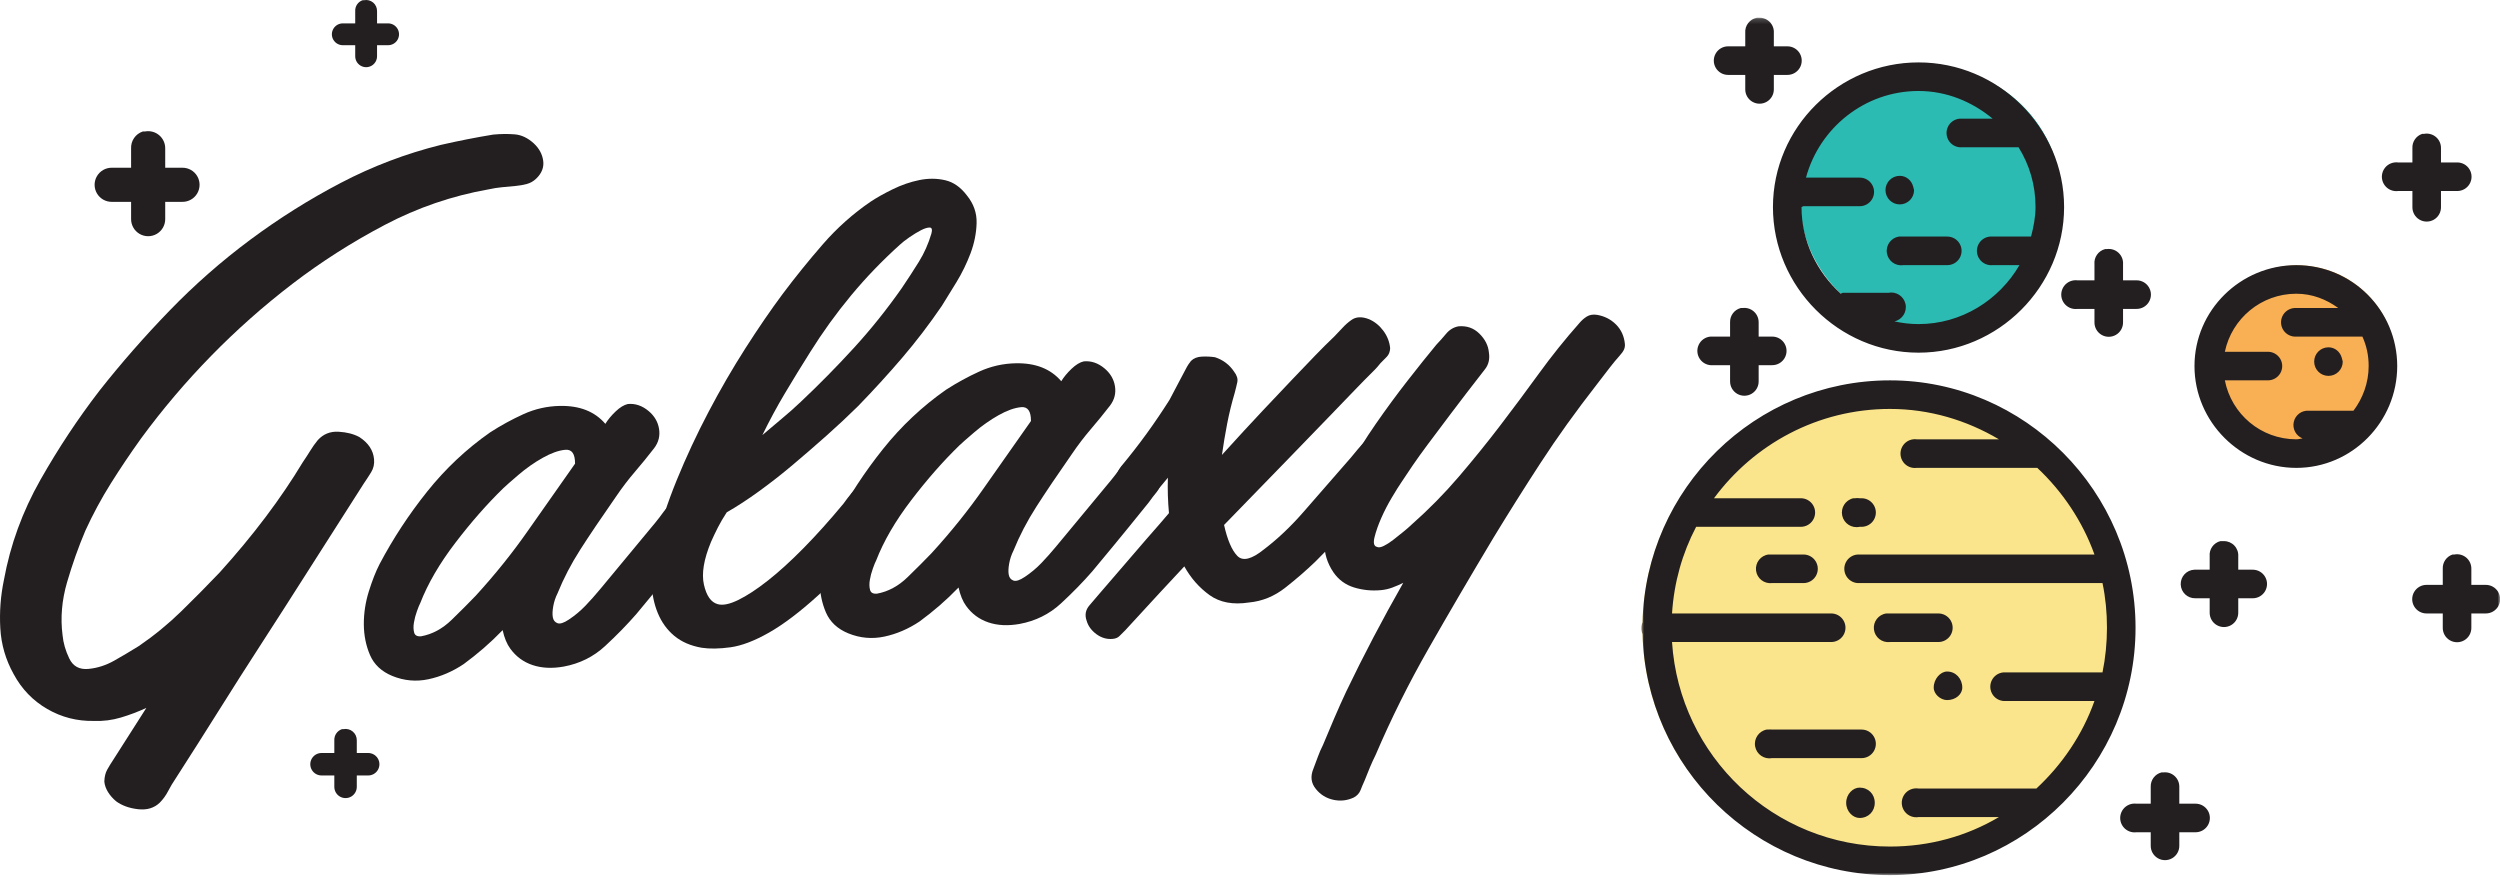 <svg xmlns="http://www.w3.org/2000/svg" xmlns:xlink="http://www.w3.org/1999/xlink" width="501" height="176" version="1.1" viewBox="0 0 501 176"><title>Artboard</title><desc>Created with Sketch.</desc><defs><polygon id="path-1" points=".921 .176 173.027 .176 173.027 172 .921 172"/></defs><g id="Artboard" fill="none" fill-rule="evenodd" stroke="none" stroke-width="1"><g id="Page-1"><path id="Fill-1" fill="#F9B055" d="M480.182,72.973 C480.182,83.911 471.315,92.778 460.377,92.778 C449.439,92.778 440.573,83.911 440.573,72.973 C440.573,62.035 449.439,53.168 460.377,53.168 C471.315,53.168 480.182,62.035 480.182,72.973"/><path id="Fill-3" fill="#2CBBB3" d="M413.073,39.791 C413.073,54.26 401.344,65.99 386.875,65.99 C372.405,65.99 360.676,54.26 360.676,39.791 C360.676,25.322 372.405,13.592 386.875,13.592 C401.344,13.592 413.073,25.322 413.073,39.791"/><path id="Fill-5" fill="#FBE58C" d="M427.23,125.874 C427.23,152.962 405.272,174.919 378.185,174.919 C351.098,174.919 329.14,152.962 329.14,125.874 C329.14,98.787 351.098,76.829 378.185,76.829 C405.272,76.829 427.23,98.787 427.23,125.874"/><g id="Group-9" transform="translate(328, 3.376)"><mask id="mask-2" fill="#fff"><use xlink:href="#path-1"/></mask><path id="Fill-7" fill="#231F20" d="M24.077,0.182 C22.638,0.452 21.634,1.765 21.75,3.225 L21.75,5.91 L18.349,5.91 C17.317,5.895 16.356,6.437 15.836,7.329 C15.315,8.222 15.315,9.325 15.836,10.217 C16.356,11.109 17.317,11.651 18.349,11.637 L21.75,11.637 L21.75,14.5 C21.735,15.533 22.278,16.494 23.17,17.014 C24.062,17.535 25.165,17.535 26.057,17.014 C26.949,16.494 27.492,15.533 27.477,14.5 L27.477,11.637 L30.162,11.637 C31.195,11.651 32.155,11.109 32.676,10.217 C33.196,9.325 33.196,8.222 32.676,7.329 C32.155,6.437 31.195,5.895 30.162,5.91 L27.477,5.91 L27.477,3.225 C27.53,2.403 27.227,1.598 26.644,1.015 C26.062,0.432 25.257,0.129 24.434,0.182 C24.315,0.175 24.196,0.175 24.077,0.182 M56.472,9.131 C40.482,9.131 27.299,22.141 27.299,38.125 C27.299,54.108 40.482,67.299 56.472,67.299 C72.461,67.299 85.645,54.108 85.645,38.125 C85.645,22.141 72.461,9.131 56.472,9.131 M56.472,14.858 C62.147,14.858 67.253,17.039 71.327,20.407 L65.242,20.407 C65.063,20.39 64.884,20.39 64.705,20.407 C63.679,20.498 62.779,21.132 62.348,22.068 C61.917,23.004 62.019,24.099 62.617,24.939 C63.215,25.779 64.216,26.235 65.242,26.134 L76.517,26.134 C78.706,29.666 79.918,33.677 79.918,38.125 C79.918,40.139 79.51,42.161 79.023,44.032 L71.327,44.032 C71.148,44.015 70.969,44.015 70.79,44.032 C69.764,44.123 68.864,44.757 68.433,45.693 C68.002,46.629 68.104,47.724 68.702,48.564 C69.3,49.404 70.301,49.86 71.327,49.759 L76.696,49.759 C72.621,56.756 65.088,61.571 56.472,61.571 C54.796,61.571 53.212,61.368 51.639,61.035 C53.215,60.682 54.209,59.124 53.864,57.547 C53.518,55.971 51.965,54.969 50.387,55.307 L41.617,55.307 C41.497,55.3 41.378,55.3 41.259,55.307 C41.136,55.358 41.015,55.418 40.9,55.486 C36.157,51.183 33.025,44.968 33.025,38.125 C33.149,38.074 33.268,38.014 33.384,37.946 L44.659,37.946 C45.692,37.961 46.652,37.418 47.173,36.526 C47.694,35.634 47.694,34.531 47.173,33.639 C46.652,32.747 45.692,32.204 44.659,32.219 L33.921,32.219 C36.603,22.273 45.681,14.858 56.472,14.858 M157.415,23.449 C156.188,23.851 155.382,25.024 155.446,26.313 L155.446,29.177 L152.583,29.177 C152.345,29.146 152.104,29.146 151.867,29.177 C150.84,29.3 149.958,29.964 149.555,30.916 C149.151,31.868 149.288,32.963 149.913,33.787 C150.539,34.611 151.556,35.036 152.583,34.904 L155.446,34.904 L155.446,38.125 C155.431,39.158 155.974,40.119 156.866,40.64 C157.759,41.16 158.861,41.16 159.754,40.64 C160.645,40.119 161.188,39.158 161.174,38.125 L161.174,34.904 L164.395,34.904 C165.428,34.918 166.389,34.376 166.909,33.484 C167.43,32.592 167.43,31.489 166.909,30.597 C166.389,29.704 165.428,29.162 164.395,29.177 L161.174,29.177 L161.174,26.313 C161.188,25.451 160.814,24.627 160.155,24.072 C159.495,23.516 158.62,23.287 157.773,23.449 C157.654,23.442 157.534,23.442 157.415,23.449 M52.713,31.861 C51.132,31.861 49.849,33.143 49.849,34.725 C49.849,36.306 51.132,37.588 52.713,37.588 C54.295,37.588 55.577,36.306 55.577,34.725 L55.398,34.009 C55.062,32.757 54.01,31.861 52.713,31.861 M52.534,44.032 C50.959,44.285 49.885,45.764 50.131,47.341 C50.377,48.917 51.851,49.998 53.43,49.759 L62.199,49.759 C63.231,49.773 64.192,49.231 64.713,48.339 C65.233,47.447 65.233,46.344 64.713,45.452 C64.192,44.559 63.231,44.017 62.199,44.032 L53.43,44.032 C53.251,44.015 53.071,44.015 52.892,44.032 C52.773,44.024 52.653,44.024 52.534,44.032 M93.878,46.537 C92.511,46.884 91.598,48.175 91.73,49.58 L91.73,52.802 L88.33,52.802 C88.092,52.771 87.851,52.771 87.614,52.802 C86.587,52.925 85.705,53.589 85.302,54.541 C84.898,55.493 85.035,56.588 85.66,57.412 C86.286,58.236 87.305,58.661 88.33,58.529 L91.73,58.529 L91.73,61.213 C91.716,62.246 92.259,63.207 93.15,63.727 C94.042,64.248 95.145,64.248 96.038,63.727 C96.93,63.207 97.473,62.246 97.458,61.213 L97.458,58.529 L100.142,58.529 C101.175,58.543 102.136,58.001 102.656,57.109 C103.177,56.217 103.177,55.114 102.656,54.222 C102.136,53.329 101.175,52.787 100.142,52.802 L97.458,52.802 L97.458,49.58 C97.518,48.723 97.191,47.885 96.567,47.296 C95.943,46.706 95.088,46.428 94.236,46.537 C94.117,46.53 93.997,46.53 93.878,46.537 M132.18,49.759 C121,49.759 111.775,58.806 111.775,69.983 C111.775,81.161 120.999,90.387 132.18,90.387 C143.359,90.387 152.403,81.161 152.403,69.983 C152.403,58.806 143.358,49.759 132.18,49.759 M132.18,55.486 C135.383,55.486 138.202,56.617 140.591,58.35 L132.18,58.35 C132.059,58.342 131.94,58.342 131.821,58.35 C130.795,58.41 129.879,59.014 129.42,59.933 C128.961,60.853 129.029,61.949 129.599,62.805 C130.169,63.661 131.153,64.146 132.18,64.077 L145.424,64.077 C146.252,65.907 146.677,67.831 146.677,69.983 C146.677,73.325 145.507,76.454 143.634,78.932 L135.222,78.932 C135.043,78.915 134.863,78.915 134.684,78.932 C133.265,78.829 131.985,79.78 131.672,81.167 C131.358,82.555 132.106,83.964 133.431,84.48 C133.012,84.539 132.623,84.66 132.18,84.66 C125.07,84.66 119.173,79.591 117.861,72.847 L126.452,72.847 C127.484,72.862 128.445,72.319 128.966,71.427 C129.486,70.535 129.486,69.431 128.966,68.539 C128.445,67.648 127.484,67.105 126.452,67.119 L117.861,67.119 C119.238,60.492 125.128,55.486 132.18,55.486 M20.855,58.35 C19.557,58.684 18.665,59.874 18.708,61.213 L18.708,64.077 L15.306,64.077 C15.129,64.06 14.948,64.06 14.77,64.077 C13.743,64.169 12.845,64.803 12.413,65.739 C11.982,66.675 12.085,67.77 12.682,68.61 C13.28,69.45 14.281,69.905 15.306,69.804 L18.708,69.804 L18.708,73.026 C18.693,74.058 19.235,75.019 20.128,75.54 C21.019,76.06 22.123,76.06 23.015,75.54 C23.907,75.019 24.449,74.058 24.434,73.026 L24.434,69.804 L27.119,69.804 C28.152,69.819 29.113,69.276 29.634,68.384 C30.154,67.492 30.154,66.389 29.634,65.497 C29.113,64.605 28.152,64.062 27.119,64.077 L24.434,64.077 L24.434,61.213 C24.441,60.388 24.091,59.599 23.473,59.051 C22.856,58.502 22.032,58.246 21.213,58.35 C21.094,58.342 20.974,58.342 20.855,58.35 M138.622,66.225 C137.041,66.225 135.759,67.507 135.759,69.088 C135.759,70.67 137.041,71.952 138.622,71.952 C140.204,71.952 141.486,70.67 141.486,69.088 L141.306,68.372 C140.972,67.12 139.919,66.225 138.622,66.225 M50.744,72.847 C23.762,72.847 1.752,94.518 1.168,121.35 C0.839,122.091 0.839,122.936 1.168,123.677 C1.824,150.444 23.808,172 50.744,172 C77.682,172 99.963,149.758 99.963,122.424 C99.963,95.089 77.682,72.847 50.744,72.847 M50.744,78.574 C58.689,78.574 66.127,80.839 72.58,84.66 L56.114,84.66 C55.876,84.629 55.636,84.629 55.398,84.66 C54.371,84.783 53.489,85.447 53.086,86.399 C52.682,87.351 52.819,88.446 53.444,89.27 C54.07,90.094 55.088,90.519 56.114,90.387 L80.097,90.387 C80.129,90.416 80.244,90.357 80.275,90.387 C85.313,95.109 89.347,101.096 91.73,107.747 L44.659,107.747 C44.54,107.74 44.421,107.74 44.302,107.747 C43.275,107.807 42.358,108.411 41.9,109.331 C41.441,110.251 41.51,111.347 42.079,112.202 C42.649,113.058 43.634,113.543 44.659,113.475 L93.341,113.475 C93.95,116.384 94.236,119.334 94.236,122.424 C94.236,125.452 93.927,128.517 93.341,131.372 L74.012,131.372 C73.833,131.356 73.653,131.356 73.474,131.372 C72.448,131.464 71.549,132.098 71.118,133.034 C70.686,133.97 70.789,135.065 71.387,135.905 C71.984,136.745 72.986,137.201 74.012,137.1 L91.73,137.1 C89.332,143.873 85.237,149.86 80.097,154.64 L56.472,154.64 C56.176,154.593 55.873,154.593 55.577,154.64 C54.55,154.795 53.685,155.489 53.309,156.457 C52.933,157.425 53.104,158.52 53.758,159.328 C54.411,160.136 55.446,160.532 56.472,160.367 L72.58,160.367 C66.127,164.187 58.689,166.273 50.744,166.273 C27.472,166.273 8.557,148.167 7.074,125.287 L38.931,125.287 C39.965,125.302 40.926,124.759 41.446,123.867 C41.967,122.975 41.967,121.872 41.446,120.98 C40.926,120.088 39.965,119.545 38.931,119.56 L7.074,119.56 C7.48,113.291 9.142,107.474 11.906,102.199 L32.847,102.199 C33.88,102.214 34.84,101.671 35.36,100.779 C35.882,99.887 35.882,98.784 35.36,97.892 C34.84,97 33.88,96.457 32.847,96.472 L15.486,96.472 C23.467,85.661 36.257,78.574 50.744,78.574 M43.406,96.472 C41.831,96.824 40.837,98.383 41.181,99.959 C41.527,101.536 43.081,102.537 44.659,102.199 L45.017,102.199 C46.05,102.214 47.011,101.671 47.531,100.779 C48.052,99.887 48.052,98.784 47.531,97.892 C47.011,97 46.05,96.457 45.017,96.472 L44.659,96.472 C44.363,96.425 44.06,96.425 43.764,96.472 C43.645,96.465 43.525,96.465 43.406,96.472 M116.966,105.063 C115.598,105.41 114.687,106.701 114.818,108.105 L114.818,110.79 L111.955,110.79 C111.895,110.788 111.836,110.788 111.775,110.79 C110.199,110.847 108.965,112.166 109.015,113.743 C109.063,115.319 110.378,116.559 111.955,116.517 L114.818,116.517 L114.818,119.381 C114.804,120.414 115.347,121.374 116.238,121.895 C117.131,122.415 118.233,122.415 119.126,121.895 C120.017,121.374 120.56,120.414 120.546,119.381 L120.546,116.517 L123.409,116.517 C124.442,116.532 125.402,115.99 125.923,115.098 C126.444,114.205 126.444,113.102 125.923,112.21 C125.402,111.318 124.442,110.776 123.409,110.79 L120.546,110.79 L120.546,108.105 C120.595,107.315 120.315,106.54 119.772,105.964 C119.23,105.388 118.473,105.061 117.681,105.063 C117.562,105.056 117.443,105.056 117.324,105.063 C117.205,105.056 117.085,105.056 116.966,105.063 M26.403,107.747 C24.828,107.952 23.714,109.391 23.911,110.968 C24.107,112.544 25.542,113.665 27.119,113.475 L33.384,113.475 C34.416,113.49 35.377,112.947 35.897,112.055 C36.418,111.163 36.418,110.059 35.897,109.167 C35.377,108.275 34.416,107.733 33.384,107.747 L27.119,107.747 C27.059,107.745 27,107.745 26.94,107.747 C26.762,107.731 26.582,107.731 26.403,107.747 M163.5,107.747 C162.273,108.149 161.468,109.322 161.531,110.611 L161.531,113.833 L158.309,113.833 C157.277,113.818 156.316,114.361 155.796,115.253 C155.275,116.145 155.275,117.248 155.796,118.14 C156.316,119.032 157.277,119.575 158.309,119.56 L161.531,119.56 L161.531,122.424 C161.516,123.456 162.059,124.417 162.951,124.937 C163.844,125.458 164.947,125.458 165.839,124.937 C166.73,124.417 167.273,123.456 167.259,122.424 L167.259,119.56 L170.122,119.56 C171.155,119.575 172.116,119.032 172.637,118.14 C173.157,117.248 173.157,116.145 172.637,115.253 C172.116,114.361 171.155,113.818 170.122,113.833 L167.259,113.833 L167.259,110.611 C167.274,109.749 166.899,108.926 166.24,108.37 C165.58,107.814 164.705,107.586 163.858,107.747 C163.739,107.74 163.619,107.74 163.5,107.747 M50.028,119.56 C48.453,119.764 47.339,121.203 47.536,122.78 C47.732,124.357 49.167,125.477 50.744,125.287 L60.409,125.287 C61.442,125.302 62.402,124.759 62.923,123.867 C63.444,122.975 63.444,121.872 62.923,120.98 C62.402,120.088 61.442,119.545 60.409,119.56 L50.744,119.56 C50.684,119.558 50.625,119.558 50.565,119.56 C50.387,119.543 50.207,119.543 50.028,119.56 M62.199,131.194 C60.888,131.194 59.515,132.661 59.515,134.415 C59.515,135.736 60.888,136.921 62.199,136.921 C63.948,136.921 65.242,135.736 65.242,134.415 C65.242,132.656 63.948,131.194 62.199,131.194 M26.046,142.827 C24.471,143.13 23.436,144.649 23.731,146.225 C24.027,147.802 25.542,148.843 27.119,148.555 L45.017,148.555 C46.05,148.569 47.011,148.026 47.531,147.134 C48.052,146.243 48.052,145.139 47.531,144.247 C47.011,143.355 46.05,142.812 45.017,142.827 L27.119,142.827 C26.882,142.797 26.641,142.797 26.403,142.827 C26.284,142.82 26.165,142.82 26.046,142.827 M105.153,151.418 C103.855,151.752 102.964,152.942 103.006,154.282 L103.006,157.682 L100.142,157.682 C99.904,157.652 99.664,157.652 99.427,157.682 C98.399,157.806 97.517,158.47 97.114,159.422 C96.711,160.374 96.848,161.469 97.473,162.293 C98.098,163.116 99.117,163.542 100.142,163.41 L103.006,163.41 L103.006,166.094 C102.991,167.127 103.534,168.087 104.426,168.608 C105.318,169.129 106.421,169.129 107.313,168.608 C108.205,168.087 108.748,167.127 108.733,166.094 L108.733,163.41 L111.955,163.41 C112.987,163.424 113.948,162.882 114.469,161.99 C114.989,161.098 114.989,159.994 114.469,159.102 C113.948,158.21 112.987,157.667 111.955,157.682 L108.733,157.682 L108.733,154.282 C108.739,153.456 108.39,152.667 107.772,152.119 C107.155,151.57 106.331,151.315 105.512,151.418 C105.392,151.411 105.272,151.411 105.153,151.418 M44.659,154.461 C43.348,154.461 41.974,155.748 41.974,157.503 C41.974,159.262 43.348,160.546 44.659,160.546 C46.408,160.546 47.702,159.258 47.702,157.503 C47.702,155.746 46.409,154.461 44.659,154.461" mask="url(#mask-2)"/></g><path id="Fill-10" fill="#231F20" d="M72.004,87.579 C73.807,88.744 74.793,90.223 74.961,92.022 C75.051,92.984 74.859,93.848 74.387,94.618 C73.914,95.389 73.411,96.162 72.879,96.938 C68.761,103.377 65.065,109.169 61.795,114.314 C58.524,119.463 55.407,124.325 52.447,128.896 C49.485,133.471 46.635,137.942 43.899,142.314 C41.158,146.683 38.258,151.252 35.194,156.018 C34.66,156.795 34.165,157.627 33.703,158.518 C33.242,159.407 32.679,160.185 32.016,160.854 C30.904,161.926 29.462,162.364 27.691,162.167 C25.916,161.97 24.445,161.441 23.275,160.582 C22.617,160.037 22.077,159.424 21.65,158.738 C21.224,158.051 20.976,157.348 20.908,156.628 C20.937,155.655 21.134,154.851 21.499,154.213 C21.862,153.572 22.256,152.931 22.681,152.287 L29.331,141.861 C27.705,142.617 26.013,143.26 24.246,143.788 C22.481,144.317 20.686,144.544 18.864,144.474 C15.481,144.546 12.351,143.749 9.472,142.084 C6.593,140.416 4.346,138.087 2.735,135.089 C1.133,132.215 0.242,129.149 0.061,125.898 C-0.125,122.647 0.118,119.419 0.788,116.207 C2.066,109.189 4.5,102.516 8.084,96.189 C11.669,89.863 15.618,83.896 19.937,78.287 C24.263,72.799 28.938,67.459 33.961,62.269 C38.982,57.079 44.379,52.339 50.15,48.046 C55.923,43.756 61.981,39.95 68.328,36.633 C74.674,33.316 81.336,30.787 88.316,29.045 C91.871,28.23 95.375,27.539 98.834,26.972 C100.392,26.826 101.844,26.812 103.188,26.928 C104.528,27.046 105.797,27.654 106.989,28.75 C108.049,29.741 108.67,30.894 108.856,32.207 C109.038,33.523 108.573,34.716 107.466,35.787 C106.908,36.324 106.278,36.686 105.569,36.872 C104.861,37.06 104.147,37.186 103.427,37.254 C102.465,37.344 101.537,37.431 100.637,37.515 C99.737,37.599 98.813,37.748 97.864,37.956 C90.601,39.242 83.682,41.614 77.107,45.071 C70.53,48.532 64.362,52.467 58.603,56.878 C52.842,61.292 47.419,66.094 42.339,71.29 C37.256,76.485 32.567,82.008 28.275,87.856 C26.132,90.842 24.114,93.845 22.218,96.865 C20.322,99.887 18.62,103.042 17.112,106.329 C15.723,109.608 14.501,113.05 13.448,116.657 C12.394,120.268 12.089,123.806 12.535,127.273 C12.681,128.834 13.128,130.395 13.881,131.958 C14.631,133.522 15.907,134.22 17.708,134.052 C19.508,133.883 21.24,133.329 22.907,132.385 C24.572,131.444 26.207,130.474 27.81,129.475 C30.881,127.373 33.719,125.051 36.327,122.506 C38.932,119.965 41.503,117.364 44.039,114.704 C50.729,107.301 56.275,99.943 60.675,92.632 C61.207,91.856 61.711,91.083 62.183,90.313 C62.655,89.542 63.162,88.831 63.708,88.173 C64.805,86.981 66.177,86.43 67.819,86.517 C69.462,86.608 70.857,86.96 72.004,87.579"/><path id="Fill-12" fill="#231F20" d="M100.882,97.817 C97.622,100.988 94.408,104.646 91.24,108.795 C88.072,112.943 85.731,116.966 84.219,120.86 C84.049,121.173 83.828,121.712 83.555,122.479 C83.279,123.245 83.08,124.004 82.953,124.757 C82.825,125.51 82.839,126.176 82.992,126.754 C83.144,127.333 83.611,127.585 84.397,127.512 C86.63,127.106 88.675,126.001 90.532,124.197 C92.387,122.393 93.992,120.787 95.342,119.376 C99.194,115.163 102.691,110.812 105.826,106.319 C108.962,101.828 112.101,97.36 115.241,92.918 C115.253,90.942 114.6,90.014 113.278,90.138 C111.955,90.261 110.449,90.798 108.76,91.746 C107.07,92.695 105.448,93.834 103.894,95.165 C102.337,96.495 101.334,97.381 100.882,97.817 M112.969,133.582 C110.638,133.997 108.554,133.895 106.718,133.277 C104.882,132.657 103.395,131.563 102.261,129.99 C101.582,129.067 101.07,127.83 100.729,126.281 C99.467,127.584 98.196,128.791 96.918,129.897 C95.637,131.003 94.306,132.067 92.919,133.086 C90.689,134.578 88.338,135.589 85.868,136.116 C83.399,136.644 80.985,136.425 78.62,135.461 C76.463,134.574 74.977,133.183 74.155,131.285 C73.336,129.387 72.921,127.326 72.91,125.104 C72.902,122.882 73.237,120.679 73.921,118.49 C74.606,116.302 75.324,114.483 76.077,113.028 C78.764,107.938 81.94,103.096 85.611,98.504 C89.279,93.915 93.481,89.966 98.208,86.657 C100.35,85.272 102.581,84.051 104.904,82.994 C107.225,81.939 109.667,81.388 112.233,81.345 C116.176,81.273 119.203,82.471 121.312,84.941 C121.826,84.104 122.512,83.273 123.375,82.452 C124.236,81.63 125.053,81.135 125.829,80.963 C127.298,80.825 128.675,81.289 129.96,82.355 C131.138,83.332 131.842,84.526 132.072,85.935 C132.302,87.347 131.979,88.636 131.101,89.804 C129.866,91.402 128.583,92.981 127.247,94.536 C125.91,96.094 124.634,97.769 123.42,99.562 C120.545,103.683 118.181,107.19 116.327,110.079 C114.473,112.97 112.945,115.902 111.742,118.879 C111.324,119.71 111.035,120.575 110.874,121.48 C110.711,122.383 110.681,123.128 110.787,123.71 C110.89,124.293 111.197,124.686 111.711,124.883 C112.223,125.083 112.989,124.838 114.014,124.149 C115.221,123.346 116.32,122.429 117.312,121.396 C118.302,120.365 119.284,119.262 120.262,118.082 L131.314,104.75 C131.846,104.108 132.395,103.39 132.964,102.595 C133.531,101.802 134.188,101.173 134.937,100.707 C136.446,99.973 137.911,100.035 139.324,100.889 C140.737,101.746 141.424,103.015 141.385,104.697 C141.279,105.696 140.962,106.515 140.43,107.157 C139.897,107.8 139.369,108.493 138.845,109.232 C135.746,113.078 133.4,115.964 131.802,117.892 C130.204,119.82 128.783,121.534 127.541,123.032 C125.668,125.185 123.571,127.33 121.253,129.473 C118.935,131.616 116.174,132.986 112.969,133.582"/><path id="Fill-14" fill="#231F20" d="M160.462,80.539 C164.183,77.031 167.746,73.412 171.152,69.686 C174.557,65.959 177.741,61.982 180.705,57.753 C181.92,55.961 183.064,54.199 184.138,52.468 C185.21,50.738 186.046,48.859 186.648,46.826 C186.868,46.015 186.756,45.606 186.311,45.598 C185.865,45.59 185.289,45.767 184.582,46.129 C183.875,46.492 183.104,46.96 182.269,47.531 C181.433,48.105 180.788,48.61 180.335,49.045 C176.782,52.244 173.518,55.636 170.545,59.222 C167.569,62.811 164.837,66.598 162.346,70.583 C160.624,73.314 158.952,76.039 157.332,78.757 C155.709,81.479 154.193,84.288 152.785,87.184 C154.065,86.078 155.346,84.996 156.631,83.935 C157.914,82.877 159.191,81.746 160.462,80.539 M169.036,100.926 C169.56,100.187 170.108,99.469 170.688,98.771 C171.263,98.077 171.98,97.539 172.833,97.163 C174.353,96.528 175.751,96.668 177.022,97.586 C178.293,98.505 178.856,99.762 178.708,101.355 C178.593,102.255 178.276,103.077 177.753,103.815 C177.23,104.557 176.701,105.247 176.169,105.89 C171.66,111.548 167.583,116.028 163.941,119.331 C160.299,122.636 157.023,125.114 154.117,126.77 C151.209,128.425 148.634,129.406 146.391,129.716 C144.147,130.023 142.223,130.055 140.621,129.81 C138.411,129.425 136.584,128.632 135.139,127.434 C133.693,126.236 132.587,124.709 131.821,122.854 C131.055,121 130.64,118.941 130.576,116.673 C130.513,114.409 130.759,112.014 131.313,109.493 C132.3,105.251 133.735,100.82 135.625,96.198 C137.513,91.576 139.633,87.032 141.982,82.564 C144.328,78.098 146.796,73.841 149.381,69.795 C151.967,65.752 154.443,62.136 156.813,58.951 C159.359,55.552 162.059,52.213 164.914,48.932 C167.769,45.653 170.959,42.81 174.489,40.406 C175.696,39.602 177.175,38.772 178.924,37.916 C180.671,37.063 182.441,36.453 184.235,36.086 C186.028,35.722 187.759,35.733 189.425,36.119 C191.091,36.508 192.543,37.532 193.787,39.193 C195.127,40.846 195.767,42.689 195.711,44.718 C195.653,46.749 195.249,48.762 194.498,50.759 C193.745,52.755 192.813,54.672 191.701,56.502 C190.588,58.336 189.601,59.935 188.742,61.299 C186.221,64.994 183.561,68.476 180.755,71.751 C177.949,75.028 175.014,78.241 171.951,81.391 C169.961,83.355 167.849,85.331 165.615,87.318 C163.379,89.305 161.142,91.244 158.899,93.132 C156.653,95.023 154.4,96.789 152.134,98.432 C149.865,100.078 147.701,101.491 145.64,102.67 C144.946,103.724 144.352,104.742 143.852,105.726 C143.351,106.713 142.896,107.668 142.489,108.595 C141.038,112.09 140.565,114.95 141.069,117.174 C141.574,119.4 142.484,120.697 143.804,121.067 C144.818,121.368 146.2,121.091 147.949,120.235 C149.696,119.381 151.675,118.085 153.883,116.346 C156.092,114.609 158.482,112.434 161.052,109.823 C163.623,107.211 166.284,104.247 169.036,100.926"/><path id="Fill-16" fill="#231F20" d="M192.246,89.272 C188.986,92.443 185.772,96.101 182.604,100.25 C179.436,104.398 177.095,108.421 175.583,112.315 C175.413,112.628 175.193,113.167 174.92,113.934 C174.644,114.7 174.444,115.46 174.318,116.212 C174.189,116.965 174.203,117.631 174.356,118.209 C174.508,118.788 174.976,119.04 175.761,118.967 C177.994,118.561 180.039,117.456 181.896,115.652 C183.751,113.848 185.356,112.242 186.706,110.831 C190.559,106.618 194.055,102.267 197.19,97.774 C200.327,93.283 203.465,88.815 206.605,84.373 C206.618,82.397 205.964,81.469 204.642,81.593 C203.32,81.716 201.814,82.253 200.125,83.201 C198.435,84.15 196.812,85.289 195.259,86.62 C193.702,87.95 192.699,88.836 192.246,89.272 M204.334,125.037 C202.002,125.452 199.918,125.35 198.082,124.732 C196.246,124.112 194.759,123.018 193.626,121.445 C192.946,120.522 192.434,119.285 192.094,117.736 C190.831,119.039 189.561,120.246 188.282,121.352 C187.002,122.458 185.671,123.522 184.284,124.541 C182.053,126.033 179.702,127.044 177.232,127.572 C174.763,128.099 172.349,127.88 169.984,126.916 C167.827,126.029 166.341,124.638 165.519,122.74 C164.701,120.842 164.285,118.781 164.274,116.559 C164.266,114.337 164.601,112.134 165.286,109.945 C165.971,107.758 166.689,105.938 167.442,104.483 C170.129,99.393 173.304,94.551 176.975,89.959 C180.643,85.37 184.845,81.421 189.573,78.112 C191.715,76.727 193.945,75.506 196.268,74.449 C198.59,73.394 201.031,72.843 203.598,72.8 C207.54,72.728 210.567,73.926 212.676,76.397 C213.19,75.559 213.877,74.728 214.739,73.907 C215.6,73.085 216.418,72.59 217.193,72.418 C218.662,72.28 220.039,72.744 221.324,73.809 C222.502,74.788 223.206,75.981 223.437,77.39 C223.667,78.802 223.343,80.091 222.466,81.259 C221.23,82.857 219.947,84.436 218.611,85.991 C217.275,87.549 215.999,89.225 214.784,91.017 C211.91,95.138 209.545,98.645 207.692,101.534 C205.837,104.425 204.31,107.357 203.106,110.334 C202.689,111.165 202.399,112.03 202.239,112.935 C202.075,113.838 202.046,114.583 202.151,115.165 C202.254,115.748 202.561,116.141 203.076,116.338 C203.588,116.538 204.354,116.293 205.378,115.604 C206.586,114.801 207.684,113.884 208.677,112.851 C209.666,111.82 210.648,110.717 211.626,109.537 L222.679,96.205 C223.211,95.563 223.76,94.845 224.329,94.05 C224.895,93.257 225.553,92.628 226.301,92.162 C227.81,91.428 229.275,91.49 230.688,92.345 C232.102,93.201 232.788,94.47 232.749,96.152 C232.643,97.151 232.326,97.97 231.794,98.612 C231.261,99.255 230.733,99.948 230.21,100.687 C227.11,104.533 224.764,107.419 223.166,109.347 C221.568,111.275 220.147,112.989 218.905,114.487 C217.032,116.64 214.936,118.785 212.618,120.928 C210.3,123.071 207.538,124.441 204.334,125.037"/><path id="Fill-18" fill="#231F20" d="M224.781,93.341 C226.555,91.2 228.231,89.043 229.806,86.87 C231.381,84.699 232.898,82.457 234.363,80.147 C235.116,78.694 235.746,77.498 236.251,76.562 C236.756,75.626 237.153,74.873 237.447,74.301 C237.739,73.733 237.97,73.315 238.145,73.051 C238.317,72.789 238.492,72.551 238.671,72.335 C239.213,71.791 239.949,71.5 240.885,71.461 C241.819,71.424 242.687,71.466 243.49,71.588 C245.12,72.128 246.395,73.094 247.318,74.489 C247.881,75.229 248.093,75.924 247.958,76.578 C247.82,77.235 247.643,77.967 247.423,78.777 C246.821,80.81 246.322,82.857 245.923,84.918 C245.523,86.981 245.174,89.063 244.877,91.165 C248.01,87.712 250.724,84.765 253.015,82.329 C255.306,79.892 257.305,77.778 259.016,75.988 C260.724,74.199 262.232,72.627 263.539,71.269 C264.843,69.913 266.13,68.632 267.402,67.425 C267.943,66.882 268.483,66.312 269.02,65.718 C269.557,65.126 270.149,64.6 270.8,64.144 C271.722,63.465 272.902,63.405 274.339,63.961 C275.469,64.448 276.431,65.224 277.222,66.284 C278.012,67.347 278.468,68.515 278.588,69.787 C278.553,70.483 278.335,71.047 277.931,71.478 C277.527,71.912 277.097,72.348 276.645,72.784 C276.467,73 276.266,73.24 276.046,73.507 C275.823,73.776 275.35,74.264 274.628,74.973 C273.902,75.685 272.887,76.717 271.584,78.073 C270.277,79.432 268.499,81.277 266.249,83.61 C263.997,85.946 261.159,88.879 257.736,92.407 C254.311,95.939 250.168,100.204 245.301,105.202 C245.974,108.202 246.86,110.268 247.955,111.4 C249.047,112.534 250.835,112.093 253.314,110.083 C255.988,108.055 258.598,105.589 261.142,102.683 C263.686,99.778 266.875,96.123 270.711,91.713 C271.154,91.178 271.62,90.616 272.108,90.026 C272.595,89.439 273.112,88.872 273.653,88.326 C274.471,87.559 275.375,87.202 276.369,87.257 C277.36,87.312 278.228,87.601 278.968,88.125 C279.708,88.649 280.245,89.365 280.578,90.271 C280.908,91.18 280.876,92.147 280.478,93.17 C280.327,93.679 280.072,94.123 279.714,94.501 C279.353,94.882 279,95.334 278.655,95.86 C276.25,98.654 274.218,100.967 272.562,102.801 C270.905,104.637 269.544,106.172 268.473,107.406 C267.404,108.643 266.483,109.644 265.717,110.405 C264.948,111.17 264.248,111.876 263.619,112.528 C261.805,114.278 259.797,116.02 257.588,117.759 C255.38,119.496 252.954,120.489 250.309,120.737 C247.096,121.234 244.457,120.74 242.391,119.255 C240.327,117.767 238.64,115.852 237.335,113.504 C235.719,115.237 234.056,117.022 232.353,118.86 C230.647,120.698 228.361,123.183 225.494,126.318 C225.042,126.753 224.658,127.136 224.342,127.463 C224.027,127.788 223.575,127.979 222.987,128.033 C221.812,128.144 220.721,127.824 219.712,127.08 C218.705,126.334 218.053,125.432 217.755,124.374 C217.351,123.226 217.552,122.194 218.354,121.28 C219.158,120.365 219.916,119.479 220.626,118.623 C222.765,116.152 224.549,114.084 225.972,112.419 C227.395,110.755 228.621,109.332 229.647,108.148 C230.672,106.966 231.541,105.97 232.258,105.163 C232.971,104.355 233.639,103.577 234.261,102.827 C234.042,100.476 233.969,98.112 234.043,95.735 L232.445,97.662 C231.646,98.626 230.759,99.427 229.78,100.06 C228.802,100.695 227.638,100.682 226.294,100.016 C225.054,99.442 224.25,98.48 223.876,97.13 C223.504,95.783 223.805,94.521 224.781,93.341"/><path id="Fill-20" fill="#231F20" d="M325.628,68.944 C325.664,69.337 325.601,69.713 325.438,70.073 C325.272,70.436 324.943,70.886 324.452,71.425 C323.959,71.966 323.359,72.69 322.654,73.593 C321.948,74.5 321.068,75.645 320.013,77.027 C315.778,82.46 312.021,87.701 308.74,92.75 C305.456,97.798 302.318,102.785 299.322,107.707 C294.622,115.556 290.278,122.975 286.29,129.967 C282.299,136.957 278.766,144.055 275.687,151.259 C275.271,152.087 274.881,152.939 274.518,153.813 C274.154,154.685 273.815,155.531 273.495,156.353 C273.17,157.073 272.885,157.744 272.647,158.359 C272.407,158.974 271.96,159.46 271.301,159.819 C269.977,160.436 268.608,160.589 267.194,160.277 C265.783,159.964 264.631,159.257 263.736,158.155 C262.736,156.964 262.56,155.598 263.205,154.056 C263.524,153.234 263.82,152.443 264.094,151.676 C264.369,150.909 264.714,150.111 265.13,149.282 C265.855,147.534 266.604,145.76 267.373,143.961 C268.145,142.159 268.941,140.381 269.763,138.625 C273.235,131.385 277.049,124.112 281.207,116.81 C280.449,117.177 279.715,117.492 278.999,117.757 C278.282,118.021 277.532,118.191 276.749,118.264 C274.891,118.438 273.096,118.259 271.365,117.731 C269.637,117.2 268.258,116.193 267.231,114.71 C265.971,112.852 265.365,110.86 265.411,108.73 C265.46,106.603 265.789,104.571 266.398,102.637 C267.14,100 268.355,97.145 270.042,94.072 C271.732,91.002 273.618,87.959 275.708,84.948 C277.797,81.938 279.921,79.049 282.083,76.277 C284.244,73.507 286.168,71.104 287.855,69.069 C288.484,68.417 289.134,67.69 289.799,66.887 C290.465,66.084 291.282,65.588 292.253,65.398 C293.917,65.242 295.321,65.729 296.465,66.856 C297.607,67.986 298.243,69.234 298.371,70.604 C298.596,71.968 298.311,73.129 297.512,74.093 C294.777,77.609 292.509,80.562 290.709,82.953 C288.907,85.344 287.392,87.363 286.163,89.008 C284.934,90.656 283.907,92.086 283.083,93.298 C282.257,94.511 281.498,95.645 280.808,96.696 C280.371,97.329 279.749,98.327 278.939,99.686 C278.126,101.047 277.416,102.422 276.806,103.812 C276.194,105.203 275.745,106.481 275.46,107.642 C275.173,108.806 275.333,109.458 275.939,109.598 C276.251,109.768 276.712,109.699 277.327,109.394 C277.94,109.091 278.569,108.685 279.214,108.18 C279.857,107.676 280.525,107.145 281.214,106.586 C281.902,106.028 282.472,105.53 282.926,105.092 C286.301,102.109 289.437,98.926 292.331,95.544 C295.224,92.162 297.993,88.742 300.633,85.284 C303.273,81.829 305.86,78.35 308.399,74.853 C310.937,71.356 313.634,67.991 316.494,64.76 C316.938,64.226 317.44,63.783 318,63.434 C318.561,63.086 319.239,62.973 320.043,63.095 C321.548,63.35 322.817,63.998 323.855,65.035 C324.89,66.075 325.482,67.379 325.628,68.944"/><path id="Fill-22" fill="#231F20" d="M28.623,26.349 C27.158,26.828 26.196,28.228 26.272,29.767 L26.272,33.614 L22.427,33.614 C21.193,33.596 20.047,34.244 19.425,35.309 C18.804,36.373 18.804,37.691 19.425,38.756 C20.047,39.821 21.193,40.468 22.427,40.451 L26.272,40.451 L26.272,43.87 C26.255,45.102 26.902,46.249 27.968,46.87 C29.032,47.492 30.35,47.492 31.414,46.87 C32.479,46.249 33.127,45.102 33.109,43.87 L33.109,40.451 L36.528,40.451 C37.761,40.468 38.908,39.821 39.529,38.756 C40.151,37.691 40.151,36.373 39.529,35.309 C38.908,34.244 37.761,33.596 36.528,33.614 L33.109,33.614 L33.109,29.767 C33.128,28.738 32.681,27.755 31.894,27.092 C31.105,26.429 30.061,26.156 29.05,26.349 C28.907,26.34 28.765,26.34 28.623,26.349"/><path id="Fill-24" fill="#231F20" d="M72.69,0.039 C71.753,0.346 71.137,1.241 71.186,2.226 L71.186,4.685 L68.726,4.685 C67.938,4.674 67.205,5.089 66.806,5.77 C66.409,6.451 66.409,7.293 66.806,7.975 C67.205,8.656 67.938,9.07 68.726,9.059 L71.186,9.059 L71.186,11.246 C71.175,12.034 71.589,12.768 72.271,13.165 C72.952,13.563 73.794,13.563 74.475,13.165 C75.157,12.768 75.571,12.034 75.56,11.246 L75.56,9.059 L77.747,9.059 C78.535,9.07 79.268,8.656 79.667,7.975 C80.064,7.293 80.064,6.451 79.667,5.77 C79.268,5.089 78.535,4.674 77.747,4.685 L75.56,4.685 L75.56,2.226 C75.572,1.567 75.286,0.938 74.782,0.514 C74.278,0.09 73.61,-0.085 72.963,0.039 C72.872,0.033 72.781,0.033 72.69,0.039"/><path id="Fill-26" fill="#231F20" d="M68.546,146.117 C67.582,146.433 66.948,147.355 66.998,148.368 L66.998,150.901 L64.466,150.901 C63.653,150.89 62.899,151.316 62.489,152.017 C62.08,152.719 62.08,153.586 62.489,154.287 C62.899,154.989 63.653,155.415 64.466,155.404 L66.998,155.404 L66.998,157.655 C66.987,158.467 67.413,159.222 68.115,159.632 C68.817,160.041 69.684,160.041 70.385,159.632 C71.086,159.222 71.513,158.467 71.501,157.655 L71.501,155.404 L73.752,155.404 C74.565,155.415 75.319,154.989 75.729,154.287 C76.139,153.586 76.139,152.719 75.729,152.017 C75.319,151.316 74.565,150.89 73.752,150.901 L71.501,150.901 L71.501,148.368 C71.513,147.69 71.219,147.043 70.7,146.606 C70.182,146.17 69.493,145.99 68.827,146.117 C68.733,146.111 68.64,146.111 68.546,146.117"/></g></g></svg>
